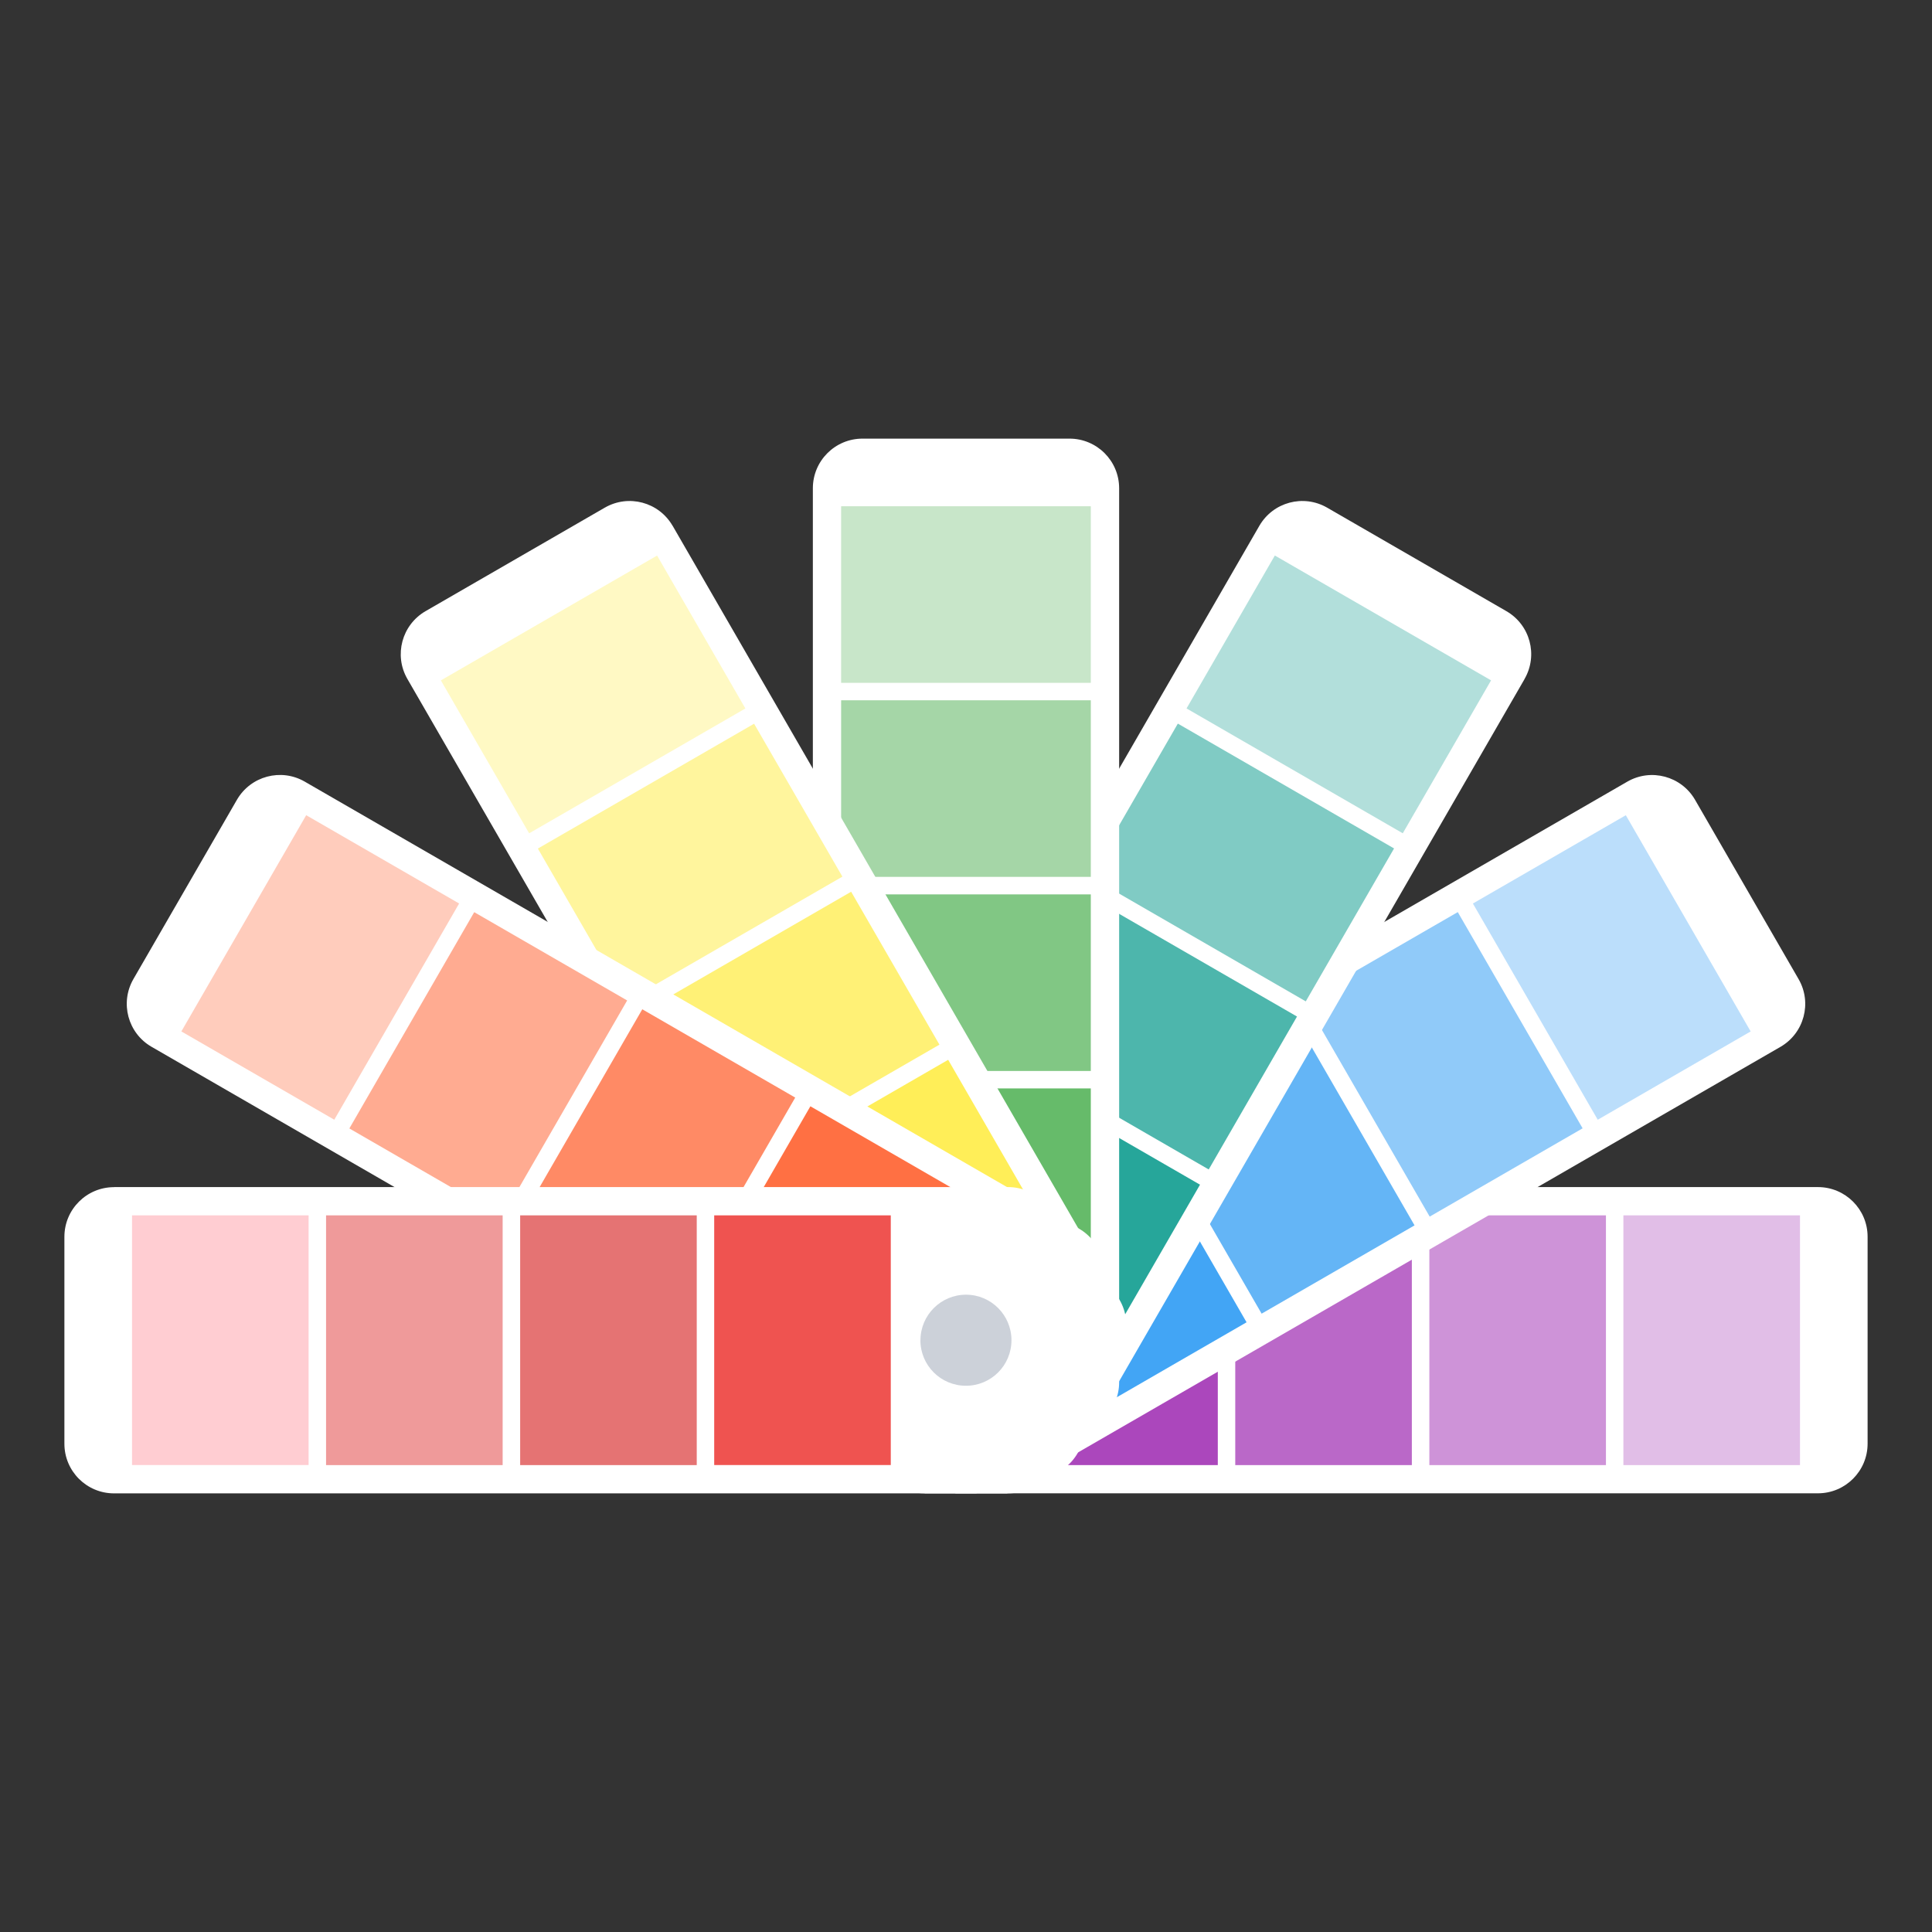 <?xml version="1.0" encoding="UTF-8"?>
<svg id="Layer_1" data-name="Layer 1" xmlns="http://www.w3.org/2000/svg" viewBox="0 0 300 300">
  <rect x="0" y="0" width="300" height="300" fill="#333333" stroke="none"/>
  <defs>
    <style>
      .cls-1 {
        fill: #66bb6a;
      }

      .cls-2 {
        fill: #e57373;
      }

      .cls-3 {
        fill: #ef9a9a;
      }

      .cls-4 {
        fill: #fff9c4;
      }

      .cls-5 {
        fill: #fff;
      }

      .cls-6 {
        fill: #fff176;
      }

      .cls-7 {
        fill: #ffee58;
      }

      .cls-8 {
        fill: #fff59d;
      }

      .cls-9 {
        fill: #ef5350;
      }

      .cls-10 {
        fill: #ffcdd2;
      }

      .cls-11 {
        fill: #ffab91;
      }

      .cls-12 {
        fill: #ffccbc;
      }

      .cls-13 {
        fill: #ff8a65;
      }

      .cls-14 {
        fill: #ff7043;
      }

      .cls-15 {
        fill: #90caf9;
      }

      .cls-16 {
        fill: #64b5f6;
      }

      .cls-17 {
        fill: #80cbc4;
      }

      .cls-18 {
        fill: #ba68c8;
      }

      .cls-19 {
        fill: #ce93d8;
      }

      .cls-20 {
        fill: #b2dfdb;
      }

      .cls-21 {
        fill: #ab47bc;
      }

      .cls-22 {
        fill: #bbdefb;
      }

      .cls-23 {
        fill: #a5d6a7;
      }

      .cls-24 {
        fill: #ccd1d9;
      }

      .cls-25 {
        fill: #e1bee7;
      }

      .cls-26 {
        fill: #c8e6c9;
      }

      .cls-27 {
        fill: #42a5f5;
      }

      .cls-28 {
        fill: #26a69a;
      }

      .cls-29 {
        fill: #4db6ac;
      }

      .cls-30 {
        fill: #81c784;
      }
    </style>
  </defs>
  <path class="cls-5" d="m143.47,184.33h138.82c4.26,0,7.71,3.46,7.71,7.71v32.13c0,4.26-3.46,7.71-7.71,7.71h-138.82c-4.26,0-7.71-3.46-7.71-7.71v-32.14c0-4.26,3.46-7.71,7.71-7.71Z"/>
  <g>
    <rect class="cls-21" x="161.68" y="188.72" width="27.42" height="38.78"/>
    <rect class="cls-18" x="191.81" y="188.72" width="27.42" height="38.78"/>
    <rect class="cls-19" x="221.95" y="188.72" width="27.42" height="38.78"/>
    <rect class="cls-25" x="252.08" y="188.72" width="27.42" height="38.78"/>
  </g>
  <path class="cls-5" d="m279.28,152.03l-16.07-27.83c-2.13-3.69-6.85-4.95-10.53-2.82l-120.22,69.41c-3.69,2.13-4.95,6.85-2.82,10.53l16.07,27.83c.67,1.17,1.61,2.09,2.68,2.74h7.99s120.08-69.33,120.08-69.33c3.69-2.13,4.95-6.85,2.82-10.53Z"/>
  <g>
    <rect class="cls-27" x="158.28" y="176.03" width="27.42" height="38.77" transform="translate(-74.67 112.2) rotate(-30.01)"/>
    <rect class="cls-16" x="184.37" y="160.96" width="27.42" height="38.77" transform="translate(-63.63 123.2) rotate(-30)"/>
    <rect class="cls-15" x="210.47" y="145.89" width="27.42" height="38.77" transform="translate(-52.6 134.23) rotate(-30)"/>
    <rect class="cls-22" x="236.57" y="130.83" width="27.42" height="38.77" transform="translate(-41.58 145.28) rotate(-30)"/>
  </g>
  <path class="cls-5" d="m236.74,105.43l-69.41,120.22c-2.13,3.69-6.85,4.95-10.54,2.82l-27.83-16.07c-3.69-2.13-4.95-6.85-2.82-10.53l69.41-120.22c2.13-3.69,6.84-4.95,10.53-2.82l27.83,16.07c3.69,2.13,4.95,6.84,2.82,10.53Z"/>
  <g>
    <rect class="cls-28" x="148.98" y="166.74" width="27.42" height="38.77" transform="translate(-79.84 233.97) rotate(-60)"/>
    <rect class="cls-29" x="164.05" y="140.64" width="27.42" height="38.77" transform="translate(-49.71 233.96) rotate(-60)"/>
    <rect class="cls-17" x="179.12" y="114.54" width="27.42" height="38.77" transform="translate(-19.57 233.96) rotate(-60)"/>
    <rect class="cls-20" x="194.19" y="88.44" width="27.42" height="38.77" transform="translate(10.56 233.96) rotate(-60)"/>
  </g>
  <path class="cls-5" d="m173.78,75.82v138.82c0,4.26-3.45,7.71-7.71,7.71h-32.14c-4.26,0-7.71-3.45-7.71-7.71V75.82c0-4.26,3.45-7.71,7.71-7.71h32.14c4.26,0,7.71,3.45,7.71,7.71Z"/>
  <g>
    <rect class="cls-1" x="130.61" y="169.01" width="38.77" height="27.42"/>
    <rect class="cls-30" x="130.61" y="138.88" width="38.77" height="27.42"/>
    <rect class="cls-23" x="130.61" y="108.74" width="38.77" height="27.42"/>
    <rect class="cls-26" x="130.61" y="78.61" width="38.77" height="27.42"/>
  </g>
  <path class="cls-5" d="m104.45,81.65l69.41,120.22c2.13,3.69.87,8.41-2.82,10.54l-27.83,16.06c-3.69,2.13-8.41.87-10.53-2.82L63.26,105.43c-2.13-3.69-.86-8.4,2.82-10.53l27.83-16.07c3.69-2.13,8.4-.87,10.53,2.82Z"/>
  <g>
    <rect class="cls-7" x="117.92" y="172.41" width="38.77" height="27.42" transform="translate(-74.67 93.6) rotate(-30)"/>
    <rect class="cls-6" x="102.85" y="146.32" width="38.77" height="27.42" transform="translate(-63.64 82.56) rotate(-30)"/>
    <rect class="cls-8" x="87.78" y="120.22" width="38.77" height="27.42" transform="translate(-52.61 71.54) rotate(-30)"/>
    <rect class="cls-4" x="72.72" y="94.12" width="38.77" height="27.42" transform="translate(-41.58 60.5) rotate(-30)"/>
  </g>
  <path class="cls-5" d="m154.3,229.15l16.07-27.83c2.13-3.69.86-8.41-2.83-10.54L47.32,121.37c-3.69-2.13-8.4-.86-10.53,2.82l-16.07,27.83c-2.13,3.69-.87,8.41,2.82,10.53l120.08,69.33h7.99c1.08-.65,2.01-1.57,2.68-2.74Z"/>
  <path class="cls-5" d="m157.07,208.11c0,3.9-3.17,7.07-7.07,7.07s-7.07-3.17-7.07-7.07,3.17-7.07,7.07-7.07,7.07,3.17,7.07,7.07Z"/>
  <path class="cls-5" d="m156.13,204.58c1.95,3.38.79,7.7-2.59,9.66-3.38,1.95-7.71.79-9.66-2.59-1.95-3.38-.79-7.7,2.59-9.66,3.38-1.95,7.71-.79,9.66,2.59Z"/>
  <path class="cls-5" d="m153.54,201.99c3.38,1.95,4.54,6.28,2.59,9.66-1.95,3.38-6.28,4.54-9.66,2.59-3.38-1.95-4.54-6.27-2.59-9.65,1.95-3.38,6.28-4.54,9.66-2.59Z"/>
  <path class="cls-5" d="m150,201.04c3.9,0,7.07,3.17,7.07,7.07s-3.17,7.07-7.07,7.07-7.07-3.16-7.07-7.07c0-3.91,3.17-7.07,7.07-7.07Z"/>
  <path class="cls-5" d="m146.47,201.98c3.38-1.95,7.7-.79,9.66,2.59,1.95,3.38.79,7.7-2.59,9.65-3.38,1.95-7.7.79-9.66-2.59-1.95-3.38-.79-7.71,2.59-9.66Z"/>
  <path class="cls-5" d="m143.88,204.57c1.95-3.38,6.28-4.54,9.66-2.59,3.38,1.95,4.53,6.27,2.58,9.66-1.95,3.38-6.27,4.54-9.65,2.59-3.38-1.95-4.54-6.28-2.59-9.66Z"/>
  <g>
    <rect class="cls-11" x="56.43" y="151.57" width="38.78" height="27.42" transform="translate(-105.23 148.31) rotate(-60)"/>
    <rect class="cls-12" x="30.34" y="136.51" width="38.77" height="27.42" transform="translate(-105.23 118.18) rotate(-60)"/>
    <rect class="cls-14" x="108.63" y="181.71" width="38.77" height="27.42" transform="translate(-105.23 208.58) rotate(-60)"/>
    <rect class="cls-13" x="82.53" y="166.64" width="38.77" height="27.42" transform="translate(-105.23 178.45) rotate(-60)"/>
  </g>
  <path class="cls-5" d="m17.71,184.33h138.82c4.26,0,7.72,3.45,7.72,7.71v32.14c0,4.26-3.45,7.71-7.72,7.71H17.71c-4.26,0-7.71-3.45-7.71-7.71v-32.13c0-4.26,3.45-7.71,7.71-7.71Z"/>
  <g>
    <rect class="cls-9" x="110.9" y="188.72" width="27.42" height="38.77"/>
    <rect class="cls-2" x="80.77" y="188.72" width="27.42" height="38.78"/>
    <rect class="cls-3" x="50.63" y="188.72" width="27.42" height="38.78"/>
    <rect class="cls-10" x="20.5" y="188.72" width="27.42" height="38.77"/>
  </g>
  <path class="cls-24" d="m142.93,208.11c0-3.9,3.17-7.07,7.07-7.07,3.9,0,7.06,3.17,7.06,7.07,0,3.91-3.16,7.07-7.07,7.07s-7.07-3.16-7.07-7.07Z"/>
</svg>